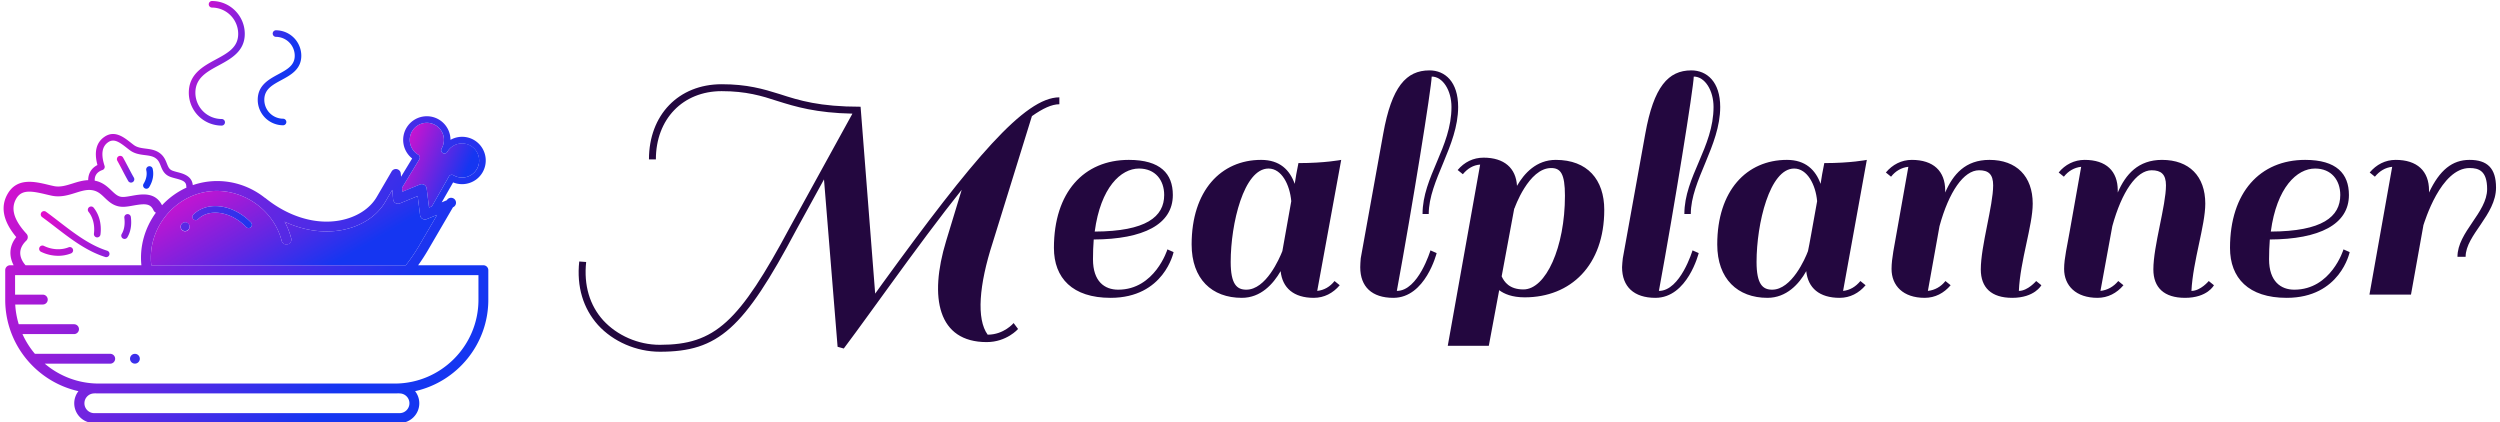 <svg data-v-423bf9ae="" xmlns="http://www.w3.org/2000/svg" viewBox="0 0 533 90" class="iconLeft"><!----><!----><!----><g data-v-423bf9ae="" id="2aa308f5-036d-4c64-a4b5-c7013a656ef0" fill="#23073F" transform="matrix(5.271,0,0,5.271,121.806,-0.649)"><path d="M3.42 6.57C3.42 4.94 4.51 3.81 6.08 3.81C7.07 3.81 7.70 4.00 8.34 4.21C9.07 4.44 9.90 4.69 11.37 4.72L8.85 9.30C6.78 13.17 5.81 14.07 3.58 14.07C2.70 14.07 1.85 13.69 1.29 13.08C0.74 12.47 0.50 11.66 0.60 10.72L0.32 10.70C0.21 11.72 0.48 12.60 1.08 13.27C1.69 13.94 2.63 14.35 3.58 14.35C5.95 14.35 6.97 13.43 9.10 9.42L10.22 7.38L10.77 14.15L11.02 14.22C11.68 13.34 12.26 12.52 12.81 11.77C13.94 10.21 14.92 8.89 15.79 7.80L15.16 9.87C14.46 12.17 14.83 13.96 16.80 13.96C17.61 13.96 18.07 13.43 18.07 13.43L17.89 13.19C17.89 13.19 17.50 13.66 16.84 13.66C16.38 13.03 16.49 11.65 17.04 9.95C17.72 7.77 18.41 5.52 18.63 4.82C19.07 4.51 19.43 4.34 19.74 4.34L19.74 4.06C18.34 4.06 16.25 6.54 12.57 11.61L12.29 12.00L11.70 4.44C10.04 4.44 9.23 4.19 8.43 3.93C7.76 3.72 7.11 3.53 6.08 3.53C4.34 3.53 3.14 4.77 3.14 6.57L3.42 6.57ZM22.55 6.59C20.73 6.59 19.52 7.90 19.52 10.15C19.52 11.37 20.27 12.17 21.81 12.17C23.98 12.17 24.36 10.32 24.36 10.32L24.11 10.21C24.11 10.22 23.60 11.84 22.12 11.84C21.57 11.84 21.10 11.51 21.10 10.61C21.10 10.33 21.11 10.07 21.13 9.81C23.14 9.80 24.33 9.20 24.33 8.01C24.33 7.15 23.83 6.59 22.55 6.59ZM22.96 6.94C23.62 6.94 23.98 7.41 23.98 8.01C23.98 8.89 23.25 9.48 21.17 9.49C21.41 7.70 22.23 6.94 22.96 6.94ZM31.14 6.59C31.14 6.59 30.49 6.72 29.41 6.72C29.34 7.06 29.30 7.29 29.26 7.56C29.06 7.00 28.66 6.59 27.90 6.59C26.28 6.59 25.09 7.83 25.09 10.01C25.09 11.41 25.91 12.17 27.12 12.17C27.89 12.17 28.39 11.61 28.69 11.09C28.76 11.77 29.22 12.17 30.03 12.17C30.45 12.17 30.81 11.98 31.08 11.66L30.87 11.49C30.69 11.72 30.45 11.86 30.17 11.89ZM27.30 11.84C26.92 11.84 26.67 11.62 26.67 10.72C26.67 9.17 27.20 6.94 28.20 6.94C28.73 6.94 29.06 7.59 29.12 8.26C28.91 9.42 28.81 10.01 28.76 10.28C28.64 10.58 28.10 11.84 27.30 11.84ZM33.39 11.89C34.03 8.41 34.79 3.68 34.80 3.22C35.25 3.22 35.60 3.78 35.60 4.45C35.60 6.08 34.43 7.27 34.43 8.78L34.68 8.78C34.68 7.42 35.87 6.02 35.87 4.45C35.87 3.43 35.34 2.97 34.71 2.97C33.77 2.97 33.18 3.63 32.84 5.53L31.93 10.57C31.92 10.70 31.91 10.82 31.91 10.93C31.91 11.72 32.38 12.17 33.25 12.17C34.55 12.17 35 10.36 35 10.36L34.75 10.25C34.75 10.25 34.26 11.89 33.39 11.89ZM38.56 12.15C40.42 12.15 41.78 10.86 41.78 8.61C41.78 7.39 41.10 6.59 39.82 6.59C39.03 6.59 38.54 7.14 38.25 7.64C38.21 6.92 37.73 6.50 36.90 6.50C36.48 6.50 36.12 6.68 35.85 7.00L36.06 7.17C36.25 6.94 36.48 6.80 36.76 6.78L35.45 14.11L37.11 14.11L37.53 11.86C37.73 12.01 38.05 12.15 38.56 12.15ZM38.14 8.55L38.15 8.55C38.15 8.54 38.72 6.92 39.63 6.92C40.01 6.92 40.19 7.14 40.19 8.04C40.19 10.12 39.42 11.83 38.51 11.83C37.94 11.83 37.73 11.52 37.63 11.30ZM43.99 11.89C44.63 8.41 45.39 3.68 45.40 3.22C45.85 3.22 46.20 3.78 46.20 4.45C46.20 6.08 45.02 7.27 45.02 8.78L45.28 8.78C45.28 7.42 46.47 6.02 46.47 4.45C46.47 3.43 45.93 2.97 45.30 2.97C44.37 2.97 43.78 3.63 43.44 5.53L42.53 10.57C42.52 10.70 42.50 10.82 42.50 10.93C42.50 11.72 42.98 12.17 43.85 12.17C45.15 12.17 45.60 10.36 45.60 10.36L45.35 10.25C45.35 10.25 44.86 11.89 43.99 11.89ZM52.40 6.59C52.40 6.59 51.76 6.72 50.68 6.72C50.61 7.06 50.57 7.29 50.53 7.56C50.33 7.00 49.92 6.59 49.17 6.59C47.54 6.59 46.35 7.83 46.35 10.01C46.35 11.41 47.18 12.17 48.38 12.17C49.15 12.17 49.66 11.61 49.95 11.09C50.02 11.77 50.48 12.17 51.30 12.17C51.72 12.17 52.08 11.98 52.35 11.66L52.14 11.49C51.95 11.72 51.72 11.86 51.44 11.89ZM48.57 11.84C48.19 11.84 47.94 11.62 47.94 10.72C47.94 9.17 48.47 6.94 49.46 6.94C49.99 6.94 50.33 7.59 50.39 8.26C50.18 9.42 50.08 10.01 50.02 10.28C49.91 10.58 49.36 11.84 48.57 11.84ZM59.11 8.36C59.11 7.25 58.45 6.59 57.36 6.59C56.39 6.59 55.89 7.17 55.57 7.91L55.57 7.83C55.57 7.04 55.09 6.59 54.22 6.59C53.80 6.59 53.44 6.78 53.17 7.10L53.38 7.27C53.56 7.04 53.80 6.90 54.08 6.87L53.62 9.46C53.52 10.05 53.40 10.57 53.40 11.00C53.40 11.68 53.87 12.17 54.74 12.17C55.16 12.17 55.52 11.98 55.79 11.66L55.58 11.49C55.40 11.72 55.15 11.86 54.87 11.89L55.34 9.27C55.72 7.88 56.32 7.01 56.94 7.01C57.32 7.01 57.51 7.17 57.51 7.62C57.51 8.44 57.01 10.07 57.01 11.02C57.01 11.76 57.44 12.17 58.28 12.17C59.19 12.17 59.46 11.66 59.46 11.66L59.25 11.49C59.25 11.49 58.91 11.89 58.55 11.89C58.60 10.68 59.11 9.24 59.11 8.36ZM66.09 8.36C66.09 7.25 65.44 6.59 64.34 6.59C63.38 6.59 62.87 7.17 62.55 7.91L62.55 7.83C62.55 7.04 62.08 6.59 61.21 6.59C60.79 6.59 60.42 6.78 60.16 7.10L60.37 7.27C60.55 7.04 60.79 6.90 61.07 6.87L60.61 9.46C60.51 10.05 60.38 10.57 60.38 11.00C60.38 11.68 60.86 12.17 61.73 12.17C62.15 12.17 62.51 11.98 62.78 11.66L62.57 11.49C62.38 11.72 62.13 11.86 61.85 11.89L62.33 9.27C62.71 7.88 63.31 7.01 63.92 7.01C64.30 7.01 64.50 7.17 64.50 7.62C64.50 8.44 63.99 10.07 63.99 11.02C63.99 11.76 64.43 12.17 65.27 12.17C66.18 12.17 66.44 11.66 66.44 11.66L66.23 11.49C66.23 11.49 65.90 11.89 65.53 11.89C65.59 10.68 66.09 9.24 66.09 8.36ZM70.13 6.59C68.31 6.59 67.09 7.90 67.09 10.15C67.09 11.37 67.84 12.17 69.38 12.17C71.55 12.17 71.93 10.32 71.93 10.32L71.68 10.21C71.68 10.22 71.18 11.84 69.69 11.84C69.15 11.84 68.67 11.51 68.67 10.61C68.67 10.33 68.68 10.07 68.70 9.81C70.71 9.80 71.90 9.20 71.90 8.01C71.90 7.15 71.40 6.59 70.13 6.59ZM70.53 6.94C71.19 6.94 71.55 7.41 71.55 8.01C71.55 8.89 70.83 9.48 68.74 9.49C68.98 7.70 69.80 6.94 70.53 6.94ZM72.95 7.27C73.14 7.04 73.37 6.90 73.65 6.87L72.73 12.04L74.41 12.04L74.91 9.25L74.91 9.24C74.96 9.10 75.61 6.92 76.78 6.92C77.15 6.92 77.49 7.03 77.49 7.77C77.49 8.72 76.29 9.51 76.29 10.51L76.62 10.51C76.62 9.63 77.85 8.82 77.85 7.71C77.85 6.93 77.50 6.59 76.78 6.59C76.08 6.59 75.57 7.00 75.14 7.91L75.14 7.83C75.14 7.04 74.66 6.59 73.79 6.59C73.37 6.59 73.01 6.78 72.74 7.10Z"></path></g><defs data-v-423bf9ae=""><linearGradient data-v-423bf9ae="" gradientTransform="rotate(25)" id="f0ca1706-72c1-4e73-9698-585fdee1ea9d" x1="0%" y1="0%" x2="100%" y2="0%"><stop data-v-423bf9ae="" offset="0%" style="stop-color: rgb(233, 13, 202); stop-opacity: 1;"></stop><stop data-v-423bf9ae="" offset="100%" style="stop-color: rgb(21, 54, 241); stop-opacity: 1;"></stop></linearGradient></defs><g data-v-423bf9ae="" id="3f6bcfb6-a8e6-4482-a429-7df933f32eaf" transform="matrix(1.16,0,0,1.16,-5.561,-12.799)" stroke="none" fill="url(#f0ca1706-72c1-4e73-9698-585fdee1ea9d)"><path d="M45.537 34.116a6.046 6.046 0 0 1-6.041-6.039c0-3.427 2.625-4.847 4.938-6.098 2.221-1.197 4.138-2.234 4.138-4.72a4.838 4.838 0 0 0-4.831-4.833.604.604 0 0 1 0-1.207c3.329 0 6.04 2.71 6.04 6.04 0 3.206-2.536 4.575-4.771 5.784-2.213 1.197-4.305 2.326-4.305 5.033a4.836 4.836 0 0 0 4.832 4.83.605.605 0 0 1 0 1.21zM56.841 34.06a4.683 4.683 0 0 1-4.679-4.678c0-2.657 2.009-3.742 3.781-4.701 1.62-.875 3.021-1.63 3.021-3.404a3.474 3.474 0 0 0-3.47-3.47.604.604 0 0 1 0-1.207 4.682 4.682 0 0 1 4.677 4.677c0 2.494-1.939 3.544-3.652 4.469-1.689.912-3.147 1.7-3.147 3.637a3.473 3.473 0 0 0 3.47 3.468.605.605 0 0 1-.001 1.209z"></path><path d="M87.673 43.181c.155-.04.32-.02.461.061a3.15 3.15 0 0 0 4.303-1.128 3.144 3.144 0 1 0-5.432-3.173.607.607 0 0 1-.828.219.609.609 0 0 1-.219-.826 3.147 3.147 0 0 0-3.516-4.627 3.147 3.147 0 0 0-.785 5.758.603.603 0 0 1 .211.836l-3.189 5.25.062.722 3.227-1.325a.901.901 0 0 1 1.242.725l.439 3.507.518-.212 3.139-5.502a.613.613 0 0 1 .367-.285z"></path><path d="M81.864 56.13l3.271-5.603-1.893.775A.901.901 0 0 1 82 50.578l-.438-3.507-3.271 1.341a.903.903 0 0 1-1.246-.758l-.15-1.729-1.289 2.209c-1.539 2.638-4.456 4.528-8.002 5.187-3.385.629-7.029.072-10.487-1.537a13.8 13.8 0 0 1 1.207 3.079.907.907 0 0 1-1.756.449c-1.548-6.068-7.823-10.107-13.981-9.003-6.248 1.116-10.729 7.147-9.986 13.442l.006.033h46.777a32.186 32.186 0 0 0 2.48-3.654zm-42.456-2.84a.825.825 0 1 1-1.153-1.179.825.825 0 0 1 1.153 1.179zm11.504-.512a.605.605 0 0 1-.854-.009c-1.371-1.407-3.066-2.322-4.772-2.578-1.647-.246-3.103.155-4.104 1.131a.605.605 0 0 1-.854-.009.605.605 0 0 1 .012-.855c1.275-1.244 3.095-1.764 5.125-1.461 1.967.293 3.903 1.332 5.459 2.929a.604.604 0 0 1-.012.852z"></path><path d="M45.464 48.999c-2.03-.304-3.85.215-5.125 1.461a.603.603 0 1 0 .842.863c1.001-.976 2.456-1.377 4.104-1.131 1.706.256 3.401 1.171 4.772 2.578a.606.606 0 0 0 .854.009.605.605 0 0 0 .012-.853c-1.555-1.595-3.494-2.634-5.459-2.927zM38.257 52.109a.829.829 0 0 0-.016 1.168.825.825 0 0 0 1.182-1.149.826.826 0 0 0-1.166-.019zM29.591 76.066a.9.9 0 1 0 0 1.801.9.9 0 1 0 0-1.801zM24.313 58.296c-.06 0-.12-.01-.181-.031-3.417-1.071-6.377-3.348-9.241-5.555a102.949 102.949 0 0 0-2.373-1.791.605.605 0 0 1 .71-.979c.798.578 1.612 1.205 2.401 1.812 2.779 2.14 5.654 4.354 8.864 5.361a.605.605 0 0 1-.18 1.183zM22.658 54.667c-.025 0-.05 0-.076-.004a.606.606 0 0 1-.523-.675c.188-1.528-.172-2.995-.991-4.02a.603.603 0 0 1 .096-.849.602.602 0 0 1 .849.094c1.037 1.297 1.479 3.046 1.246 4.922a.612.612 0 0 1-.601.532zM27.687 54.947a.602.602 0 0 1-.52-.911c.467-.787.627-1.787.48-2.973a.602.602 0 0 1 .523-.675.605.605 0 0 1 .674.522c.183 1.459-.032 2.717-.639 3.739a.597.597 0 0 1-.518.298zM15.486 58.048a7.217 7.217 0 0 1-3.158-.737.604.604 0 1 1 .533-1.086c1.456.716 3.152.815 4.543.261a.603.603 0 1 1 .446 1.122 6.424 6.424 0 0 1-2.364.44z"></path><path d="M93.636 59.786H81.645a34.381 34.381 0 0 0 1.784-2.742l4.617-7.914a.906.906 0 1 0-1.127-1.295l-.938.385 2.092-3.663c1.977.81 4.301.06 5.406-1.835a4.361 4.361 0 0 0-1.566-5.956 4.357 4.357 0 0 0-4.322-.03 4.348 4.348 0 0 0-8.106-2.178 4.357 4.357 0 0 0 1.058 5.604l-2.037 3.354-.052-.588a.905.905 0 0 0-1.685-.379l-2.728 4.675c-1.273 2.185-3.74 3.756-6.767 4.319-4.431.822-9.402-.655-13.647-4.058a.983.983 0 0 0-.166-.104c-3.062-2.43-7.103-3.588-11.194-2.854-.699.127-1.38.308-2.039.532-.16-1.691-1.767-2.115-2.851-2.396a9.521 9.521 0 0 1-.854-.252c-.603-.228-.777-.607-1.06-1.322-.226-.572-.481-1.223-1.121-1.771-.851-.728-1.875-.858-2.78-.972-.789-.104-1.535-.197-2.15-.646-.194-.14-.395-.3-.6-.461-1.259-.988-2.983-2.35-4.851-1.037-1.479 1.035-1.899 2.771-1.257 5.163-1.256.638-1.702 1.738-1.701 2.78-1.006.032-1.948.322-2.869.613-1.164.365-2.263.712-3.412.481a27.366 27.366 0 0 1-1.126-.258c-2.377-.567-5.635-1.349-7.384 1.656-1.388 2.384-.858 5.063 1.57 7.969-1.431 1.787-1.262 3.694-.479 5.18h-.644a.906.906 0 0 0-.906.906v5.438c0 8.203 5.768 15.078 13.459 16.797a3.604 3.604 0 0 0-.772 2.229 3.628 3.628 0 0 0 3.624 3.625h56.168c2 0 3.625-1.626 3.625-3.625 0-.84-.289-1.613-.771-2.229 7.69-1.719 13.457-8.594 13.457-16.797v-5.438a.907.907 0 0 0-.907-.906zM81.87 40.3a.603.603 0 0 0-.211-.836 3.147 3.147 0 0 1 .785-5.758 3.147 3.147 0 0 1 3.517 4.627.604.604 0 0 0 1.045.607 3.146 3.146 0 0 1 5.433 3.173 3.152 3.152 0 0 1-4.304 1.128.614.614 0 0 0-.459-.061.618.618 0 0 0-.369.283l-3.14 5.502-.517.212-.439-3.507a.907.907 0 0 0-1.242-.725l-3.227 1.325-.062-.722 3.19-5.248zm-39.285 6.01c6.157-1.104 12.434 2.936 13.98 9.003a.906.906 0 1 0 1.756-.449 13.755 13.755 0 0 0-1.207-3.078c3.458 1.608 7.104 2.166 10.487 1.536 3.546-.659 6.463-2.549 8.002-5.187l1.289-2.209.149 1.729a.905.905 0 0 0 1.246.759l3.271-1.342.438 3.506c.034.28.198.526.442.672.243.142.542.16.801.053l1.892-.775-3.27 5.602a32.053 32.053 0 0 1-2.482 3.656H32.603c-.002-.012-.006-.022-.006-.033-.742-6.295 3.74-12.327 9.988-13.443zm-18.953-4.032a.605.605 0 0 0 .379-.758c-.688-2.132-.478-3.552.643-4.334 1.05-.736 2.033-.083 3.408.999.218.172.431.339.635.487.867.633 1.85.758 2.712.867.843.106 1.57.199 2.146.693.41.352.593.811.783 1.297.293.741.627 1.582 1.758 2.008.308.114.647.205.977.291 1.368.355 1.968.609 1.962 1.524 0 .06.019.112.032.165a14.147 14.147 0 0 0-4.493 3.243c-1.258-2.498-3.758-2.06-5.595-1.732-.488.087-.948.169-1.356.199-.985.074-1.479-.351-2.329-1.165-.681-.648-1.451-1.383-2.682-1.736-.139-.037-.271-.061-.407-.086-.036-.661.185-1.532 1.427-1.962zM7.778 47.544c.994-1.709 2.783-1.426 5.396-.801.41.098.812.192 1.189.271 1.607.319 3.046-.134 4.313-.533 1.244-.392 2.319-.726 3.438-.409.797.225 1.345.748 1.922 1.303.882.84 1.882 1.791 3.714 1.66.502-.035 1.032-.13 1.545-.223 2.137-.379 3.135-.411 3.717.874.093.201.25.349.436.438-1.99 2.732-3.031 6.153-2.665 9.66H9.488c-.005-.006-.008-.013-.014-.019-.629-.707-1.872-2.562.148-4.498a.91.91 0 0 0 .041-1.269c-2.325-2.524-2.944-4.638-1.885-6.454zm70.453 39.422H22.063a1.813 1.813 0 0 1 0-3.624.736.736 0 0 0 .182-.019c.239.013.479.019.722.019h54.361c.242 0 .483-.006.723-.019.06.015.121.019.182.019.999 0 1.812.813 1.812 1.812a1.817 1.817 0 0 1-1.814 1.812zm14.5-20.838c0 8.492-6.911 15.401-15.403 15.401H22.966c-3.79 0-7.262-1.377-9.946-3.655h12.03a.906.906 0 0 0 0-1.813H11.21a15.39 15.39 0 0 1-2.287-3.624h9.479a.906.906 0 1 0 0-1.812H8.237A15.322 15.322 0 0 1 7.592 67h5.069a.905.905 0 1 0 0-1.811H7.565v-3.59H92.73l.001 4.529z"></path><path d="M28.875 44.593a.604.604 0 0 1-.525-.305 62.277 62.277 0 0 1-1.074-1.996 60.49 60.49 0 0 0-.919-1.713.607.607 0 0 1 .229-.824.605.605 0 0 1 .823.231c.315.563.623 1.151.935 1.744.344.651.688 1.312 1.058 1.959a.604.604 0 0 1-.228.823.598.598 0 0 1-.299.081zM31.698 45.722a.606.606 0 0 1-.319-.09.606.606 0 0 1-.194-.831c.503-.81.68-1.722.487-2.5a.604.604 0 0 1 1.171-.29c.272 1.107.049 2.326-.633 3.425a.598.598 0 0 1-.512.286z"></path></g><!----></svg>